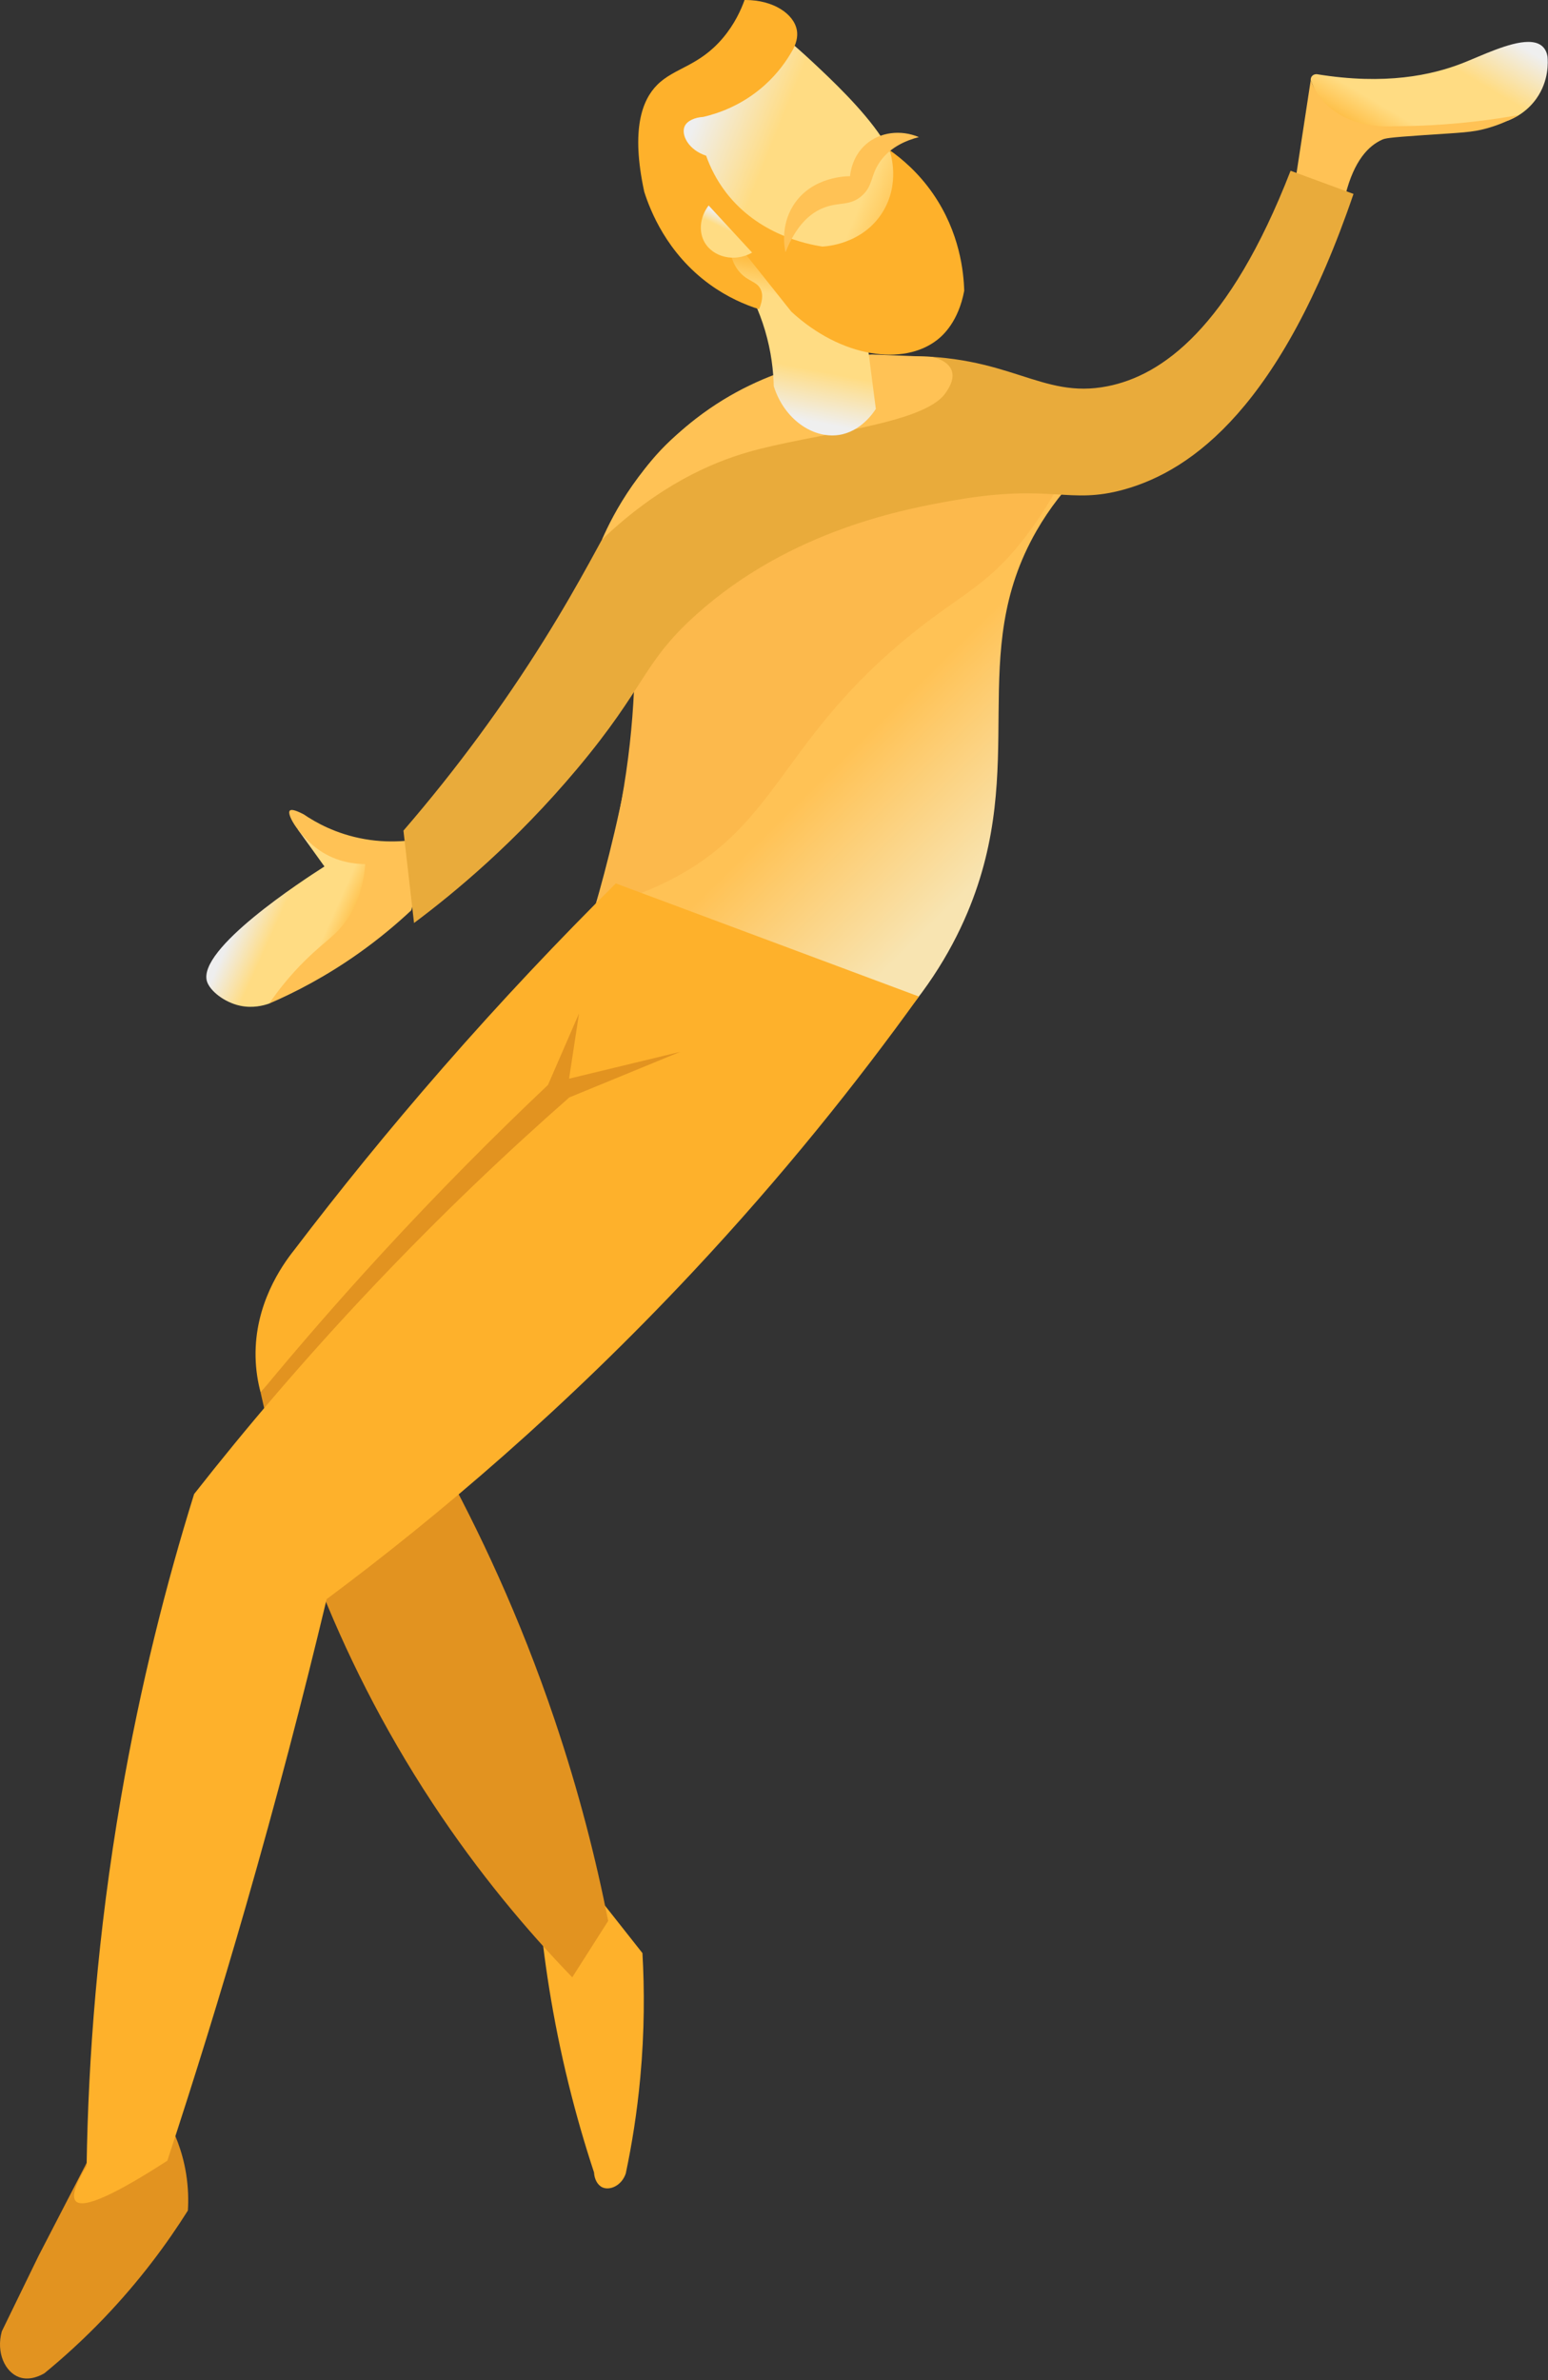 <svg width="598" height="919" viewBox="0 0 598 919" fill="none" xmlns="http://www.w3.org/2000/svg">
<rect x="0" y="0" width="598" height="919" fill="#333333" stroke="none"/>
<path d="M64.77 818.66C67.326 823.322 70.425 830.317 71.879 839.261C72.772 844.756 72.825 849.637 72.574 853.581C64.63 866.197 54.08 880.58 40.185 895.092C32.33 903.293 24.549 910.342 17.194 916.372C16.237 916.952 11.816 919.494 7.417 917.925C2.002 915.993 -1.586 908.469 0.701 900.222C5.436 890.5 10.169 880.777 14.903 871.056C22.546 856.285 30.189 841.514 37.831 826.742C46.812 824.048 55.791 821.354 64.77 818.66Z" fill="#E29320"/>
<path d="M208.069 734.632C209.892 755.678 213.392 779.3 219.649 804.716C222.632 816.839 225.964 828.231 229.478 838.872C229.606 841.455 230.829 843.789 232.756 844.643C235.622 845.913 240.178 843.95 241.741 839.248C244.081 828.18 246.098 815.767 247.349 802.169C248.99 784.355 248.98 768.187 248.176 754.159C240.269 744.147 232.366 734.133 224.462 724.121L208.069 734.632Z" fill="url(#paint0_linear)"/>
<path d="M221.068 763.513L234.942 741.738C230.28 718.157 223.671 691.949 214.216 663.957C200.807 624.257 184.882 590.47 169.624 562.863C206.695 508.546 243.766 454.231 280.838 399.917L222.33 378.042L100.683 537.714C109.7 579.073 127.918 636.854 167.162 696.373C184.924 723.313 203.646 745.529 221.068 763.513Z" fill="#E29320"/>
<path d="M346.498 182.315C278.166 196.797 266.14 205.299 258.586 215.887C248.71 229.735 252.145 239.223 245.129 282.282C240.406 311.275 234.332 334.707 229.777 350.397C254.897 359.083 282.229 370.48 310.673 385.576C320.932 391.02 330.66 396.587 339.864 402.195C356.528 385.392 366.998 368.339 373.68 352.511C397.844 295.247 372.812 252.979 400.42 204.963C410.53 187.375 424.182 175.136 436.53 166.617C399.809 171.672 369.212 177.501 346.498 182.315" fill="url(#paint1_linear)"/>
<path d="M565.013 24.373C553.157 29.019 535.081 32.957 508.719 28.651C508.634 28.637 507.471 28.559 506.767 29.468C506.277 30.101 506.324 30.814 506.34 30.992C509.065 37.496 511.791 44 514.518 50.504L537.298 50.685L563.418 50.2C569.771 49 576.125 47.802 582.478 46.602C584.566 45.8 589.654 43.528 593.518 38.078C598.425 31.156 597.999 23.86 597.815 21.857C597.638 20.78 597.213 19.277 596.039 18.093C594.685 16.729 592.719 16.177 590.383 16.177C583.066 16.177 572.12 21.591 565.013 24.373" fill="url(#paint2_linear)"/>
<path d="M586.801 44.412C576.661 46.222 565.498 47.636 553.432 48.314C548.254 48.604 543.248 48.739 538.425 48.75C535.773 48.915 520.041 49.654 510.725 38.527C508.653 36.054 507.27 33.438 506.34 30.992C504.288 44.403 502.237 57.815 500.185 71.226L519.586 76.938C519.637 76.383 519.689 75.827 519.74 75.272C523.113 61.924 528.672 56.346 533.8 53.992C535.057 53.414 536.078 53.127 550.066 52.176C564.81 51.174 568.534 51.163 574.257 49.591C577.242 48.771 581.662 47.282 586.801 44.412Z" fill="#FFC255"/>
<path d="M125.332 334.578C117.153 339.804 75.864 366.585 79.994 379.08C81.149 382.575 86.532 386.994 92.704 388.339C97.585 389.403 101.785 388.284 103.98 387.512C115.324 378.401 126.669 369.288 138.013 360.175L148.541 339.963L145.15 330.515C135.118 327.111 125.088 323.707 115.056 320.3C118.481 325.059 121.908 329.819 125.332 334.578Z" fill="url(#paint3_linear)"/>
<path d="M167.496 322.784C162.076 324.225 152.4 326.038 140.764 323.988C129.766 322.05 121.81 317.505 117.348 314.464C113.605 312.502 112.349 312.554 111.937 313.04C110.585 314.633 116.094 323.485 123.725 328.562C130.362 332.978 137.246 333.634 141.105 333.666C140.289 344.068 137.033 350.781 134.11 355.048C129.889 361.216 125.774 363.137 118.244 370.498C111.737 376.86 107.082 382.978 103.981 387.513C114.036 383.189 125.953 377.018 138.488 368.145C146.368 362.565 153.137 356.876 158.864 351.52C161.741 341.941 164.618 332.362 167.496 322.784Z" fill="#FFC255"/>
<path d="M419.852 161.653C416.115 173.224 409.348 189.863 396.568 206.695C380.726 227.56 370.366 229.331 347.858 248.377C299.946 288.921 299.67 320.855 255.075 341.668C244.462 346.621 235.222 349.131 229.776 350.399C233.684 338.235 237.295 324.529 240.047 309.409C245.558 279.121 245.984 252.14 244.594 230.421C303.014 207.499 361.432 184.576 419.852 161.653Z" fill="#FCB94C"/>
<path d="M522.867 74.88L498.561 65.934C474.773 127.121 448.553 145.032 427.886 149.134C401.862 154.3 390.063 136.489 347.934 137.577C337.561 137.846 299.899 139.284 267.753 162.86C241.923 181.802 239.254 200.662 210.007 247.405C194.505 272.185 176.579 296.732 155.851 320.742C157.215 332.63 158.579 344.518 159.943 356.406C175.729 344.604 199.17 325.197 222.926 296.9C249.813 264.872 248.073 256.036 269.034 237.257C305.586 204.51 349.941 196.38 369.402 193.05C406.501 186.702 412.833 194.94 434.139 189.045C460.849 181.656 494.978 156.52 522.867 74.88Z" fill="#E9AB3B"/>
<path d="M336.858 136.88L359.931 137.794C361.242 138.078 366.302 139.32 367.647 143.097C368.887 146.584 366.278 150.31 365.215 151.83C356.665 164.046 314.225 167.304 289.051 174.56C274.559 178.737 254.358 187.53 232.549 208.35C237.018 198.117 247.377 178.23 268.873 161.62C296.618 140.18 325.861 137.378 336.858 136.88Z" fill="#FFC255"/>
<path d="M295.544 127.637C297.98 135.857 298.769 143.268 298.912 149.122C302.905 161.898 314.038 169.429 324.018 167.963C332.425 166.729 337.304 159.511 338.34 157.896C336.045 140.119 333.749 122.339 331.454 104.561L320.949 100.075C306.293 98.363 291.638 96.655 276.982 94.947C282.497 100.996 290.876 111.89 295.544 127.637" fill="url(#paint4_linear)"/>
<path d="M291.879 24.823C268.962 43.18 263.314 41.796 261.181 48.761C253.101 75.152 295.323 102.1 298.621 103.649C300.002 104.299 301.422 104.872 301.422 104.872C303.876 105.867 306.005 106.513 307.885 107.053C339.879 116.268 350.12 105.299 350.12 105.299C360.685 94.3 349.712 66.791 340.48 52.947C333.197 42.027 320.965 30.561 314.181 24.205C309.906 20.199 306.23 17.024 303.686 14.884C301.03 17.233 296.971 20.744 291.879 24.823" fill="url(#paint5_linear)"/>
<path d="M287.63 0.002C286.254 3.824 283.808 9.258 279.318 14.599C269.99 25.694 260.485 26.097 253.828 32.825C248.146 38.563 243.634 49.819 248.872 74.04C251.136 81.152 257.536 97.74 274.154 109.805C281.072 114.824 287.877 117.701 293.238 119.399C294.944 115.341 294.505 112.965 293.76 111.535C292.268 108.663 289.084 108.697 285.958 105.329C283.906 103.12 282.972 100.619 282.505 98.836C283.75 97.855 284.997 96.873 286.244 95.895C292.729 104.047 299.216 112.203 305.704 120.357C325.129 138.231 349.102 141.355 362.04 131.249C364.361 129.437 370.252 124.132 372.48 112.277C372.282 105.275 370.849 89.829 360.378 74.731C354.776 66.648 348.396 61.281 343.616 57.929C344.142 59.497 347.776 70.904 340.965 81.897C333.186 94.459 318.789 95.167 317.649 95.201C311.688 94.284 293.061 90.619 280.554 74.432C276.686 69.43 274.297 64.384 272.786 60.127C265.929 57.875 263.073 52.096 264.444 48.851C265.389 46.62 268.432 45.337 271.662 45.148C276.79 43.959 286.381 40.972 295.352 32.927C300.609 28.212 303.988 23.252 306.093 19.513C308.302 15.695 308.04 12.841 307.822 11.636C306.68 5.329 298.701 -0.001 288.001 -0C287.877 -0 287.753 -0 287.63 -0" fill="url(#paint6_linear)"/>
<path d="M272.213 93.625C275.437 99.196 283.678 101.471 290.55 97.543C284.953 91.478 279.353 85.409 273.754 79.341C270.385 83.712 269.788 89.437 272.213 93.625" fill="url(#paint7_linear)"/>
<path d="M303.446 97.407C303.034 95.491 301.491 87.278 306.399 79.4C313.558 67.914 327.651 68.028 328.366 68.046C328.53 66.414 329.353 60.176 334.603 55.648C339.978 51.011 347.883 49.987 354.969 52.935C349.935 54.238 344.335 56.711 340.471 61.712C336.098 67.37 337.545 71.606 332.879 75.656C327.983 79.907 323.598 77.663 317.094 80.699C312.989 82.614 307.598 86.839 303.446 97.407Z" fill="#FFC255"/>
<path d="M171.062 412.316C150.026 436.403 130.938 459.983 113.646 482.685C108.788 488.777 98.366 503.699 98.725 523.831C98.818 529.055 99.62 533.725 100.685 537.713C115.009 520.357 130.439 502.564 147.035 484.511C168.967 460.656 190.651 438.833 211.695 418.927C215.689 409.728 219.685 400.528 223.678 391.329C222.395 399.727 221.115 408.123 219.833 416.518C234.145 413.064 248.456 409.608 262.766 406.152C248.481 412.025 234.193 417.899 219.909 423.771C195.65 445.075 170.068 469.361 144.024 496.875C117.889 524.483 94.973 551.449 74.981 576.916C64.33 611.1 54.277 650.389 46.713 694.255C37.621 747.008 34.098 794.984 33.459 836.34C29.037 843.633 27.636 848.161 29.25 849.927C32.041 852.975 43.84 847.775 64.642 834.331C75.055 802.729 85.233 769.883 95.033 735.82C106.729 695.161 117.057 655.663 126.189 617.488C169.708 585.075 218.605 543.515 267.77 490.976C302.193 454.194 331.005 418.166 354.985 384.795C315.957 370.236 276.928 355.679 237.901 341.123C216.209 362.624 193.768 386.316 171.062 412.316Z" fill="url(#paint8_linear)"/>
<defs>
<linearGradient id="paint0_linear" x1="212.465" y1="790.637" x2="255.623" y2="775.744" gradientUnits="userSpaceOnUse">
<stop stop-color="#FEB12B"/>
<stop offset="0.795" stop-color="#FEB12B"/>
<stop offset="0.995" stop-color="#FEB12B"/>
<stop offset="1" stop-color="#FEB12B"/>
</linearGradient>
<linearGradient id="paint1_linear" x1="274.736" y1="199.152" x2="408.291" y2="334.853" gradientUnits="userSpaceOnUse">
<stop stop-color="#FCB43F"/>
<stop offset="0.011" stop-color="#FCB43F"/>
<stop offset="0.452" stop-color="#FFC255"/>
<stop offset="0.536" stop-color="#FFC255"/>
<stop offset="0.906" stop-color="#F8E4B1"/>
<stop offset="0.994" stop-color="#F8E4B1"/>
<stop offset="1" stop-color="#F8E4B1"/>
</linearGradient>
<linearGradient id="paint2_linear" x1="533.709" y1="61.788" x2="568.909" y2="1.927" gradientUnits="userSpaceOnUse">
<stop stop-color="#FEB12B"/>
<stop offset="0.011" stop-color="#FEB12B"/>
<stop offset="0.264" stop-color="#FFDC83"/>
<stop offset="0.413" stop-color="#FFDC83"/>
<stop offset="0.645" stop-color="#FFDC83"/>
<stop offset="0.939" stop-color="#EFEFEF"/>
<stop offset="1" stop-color="#EFEFEF"/>
</linearGradient>
<linearGradient id="paint3_linear" x1="136.183" y1="367.428" x2="92.172" y2="347.625" gradientUnits="userSpaceOnUse">
<stop stop-color="#FEB12B"/>
<stop offset="0.011" stop-color="#FEB12B"/>
<stop offset="0.264" stop-color="#FFDC83"/>
<stop offset="0.413" stop-color="#FFDC83"/>
<stop offset="0.645" stop-color="#FFDC83"/>
<stop offset="0.939" stop-color="#EEEEEE"/>
<stop offset="1" stop-color="#EEEEEE"/>
</linearGradient>
<linearGradient id="paint4_linear" x1="313.06" y1="98.546" x2="300.31" y2="164.374" gradientUnits="userSpaceOnUse">
<stop stop-color="#FEB12B"/>
<stop offset="0.011" stop-color="#FEB12B"/>
<stop offset="0.264" stop-color="#FFDC83"/>
<stop offset="0.413" stop-color="#FFDC83"/>
<stop offset="0.645" stop-color="#FFDC83"/>
<stop offset="0.939" stop-color="#EFEFEF"/>
<stop offset="1" stop-color="#EFEFEF"/>
</linearGradient>
<linearGradient id="paint5_linear" x1="360.119" y1="83.15" x2="263.086" y2="43.924" gradientUnits="userSpaceOnUse">
<stop stop-color="#FEB12B"/>
<stop offset="0.011" stop-color="#FEB12B"/>
<stop offset="0.264" stop-color="#FFDC83"/>
<stop offset="0.413" stop-color="#FFDC83"/>
<stop offset="0.645" stop-color="#FFDC83"/>
<stop offset="0.939" stop-color="#EFEFEF"/>
<stop offset="1" stop-color="#EFEFEF"/>
</linearGradient>
<linearGradient id="paint6_linear" x1="254.557" y1="90.585" x2="356.355" y2="55.457" gradientUnits="userSpaceOnUse">
<stop stop-color="#FEB12B"/>
<stop offset="0.795" stop-color="#FEB12B"/>
<stop offset="0.995" stop-color="#FEB12B"/>
<stop offset="1" stop-color="#FEB12B"/>
</linearGradient>
<linearGradient id="paint7_linear" x1="277.241" y1="98.175" x2="283.986" y2="84.324" gradientUnits="userSpaceOnUse">
<stop stop-color="#FFDC83"/>
<stop offset="0.413" stop-color="#FFDC83"/>
<stop offset="0.645" stop-color="#FFDC83"/>
<stop offset="0.939" stop-color="#EFEFEF"/>
<stop offset="1" stop-color="#EFEFEF"/>
</linearGradient>
<linearGradient id="paint8_linear" x1="-37.904" y1="655.872" x2="396.767" y2="505.878" gradientUnits="userSpaceOnUse">
<stop stop-color="#FEB12B"/>
<stop offset="0.795" stop-color="#FEB12B"/>
<stop offset="0.995" stop-color="#FEB12B"/>
<stop offset="1" stop-color="#FEB12B"/>
</linearGradient>
</defs>
</svg>
